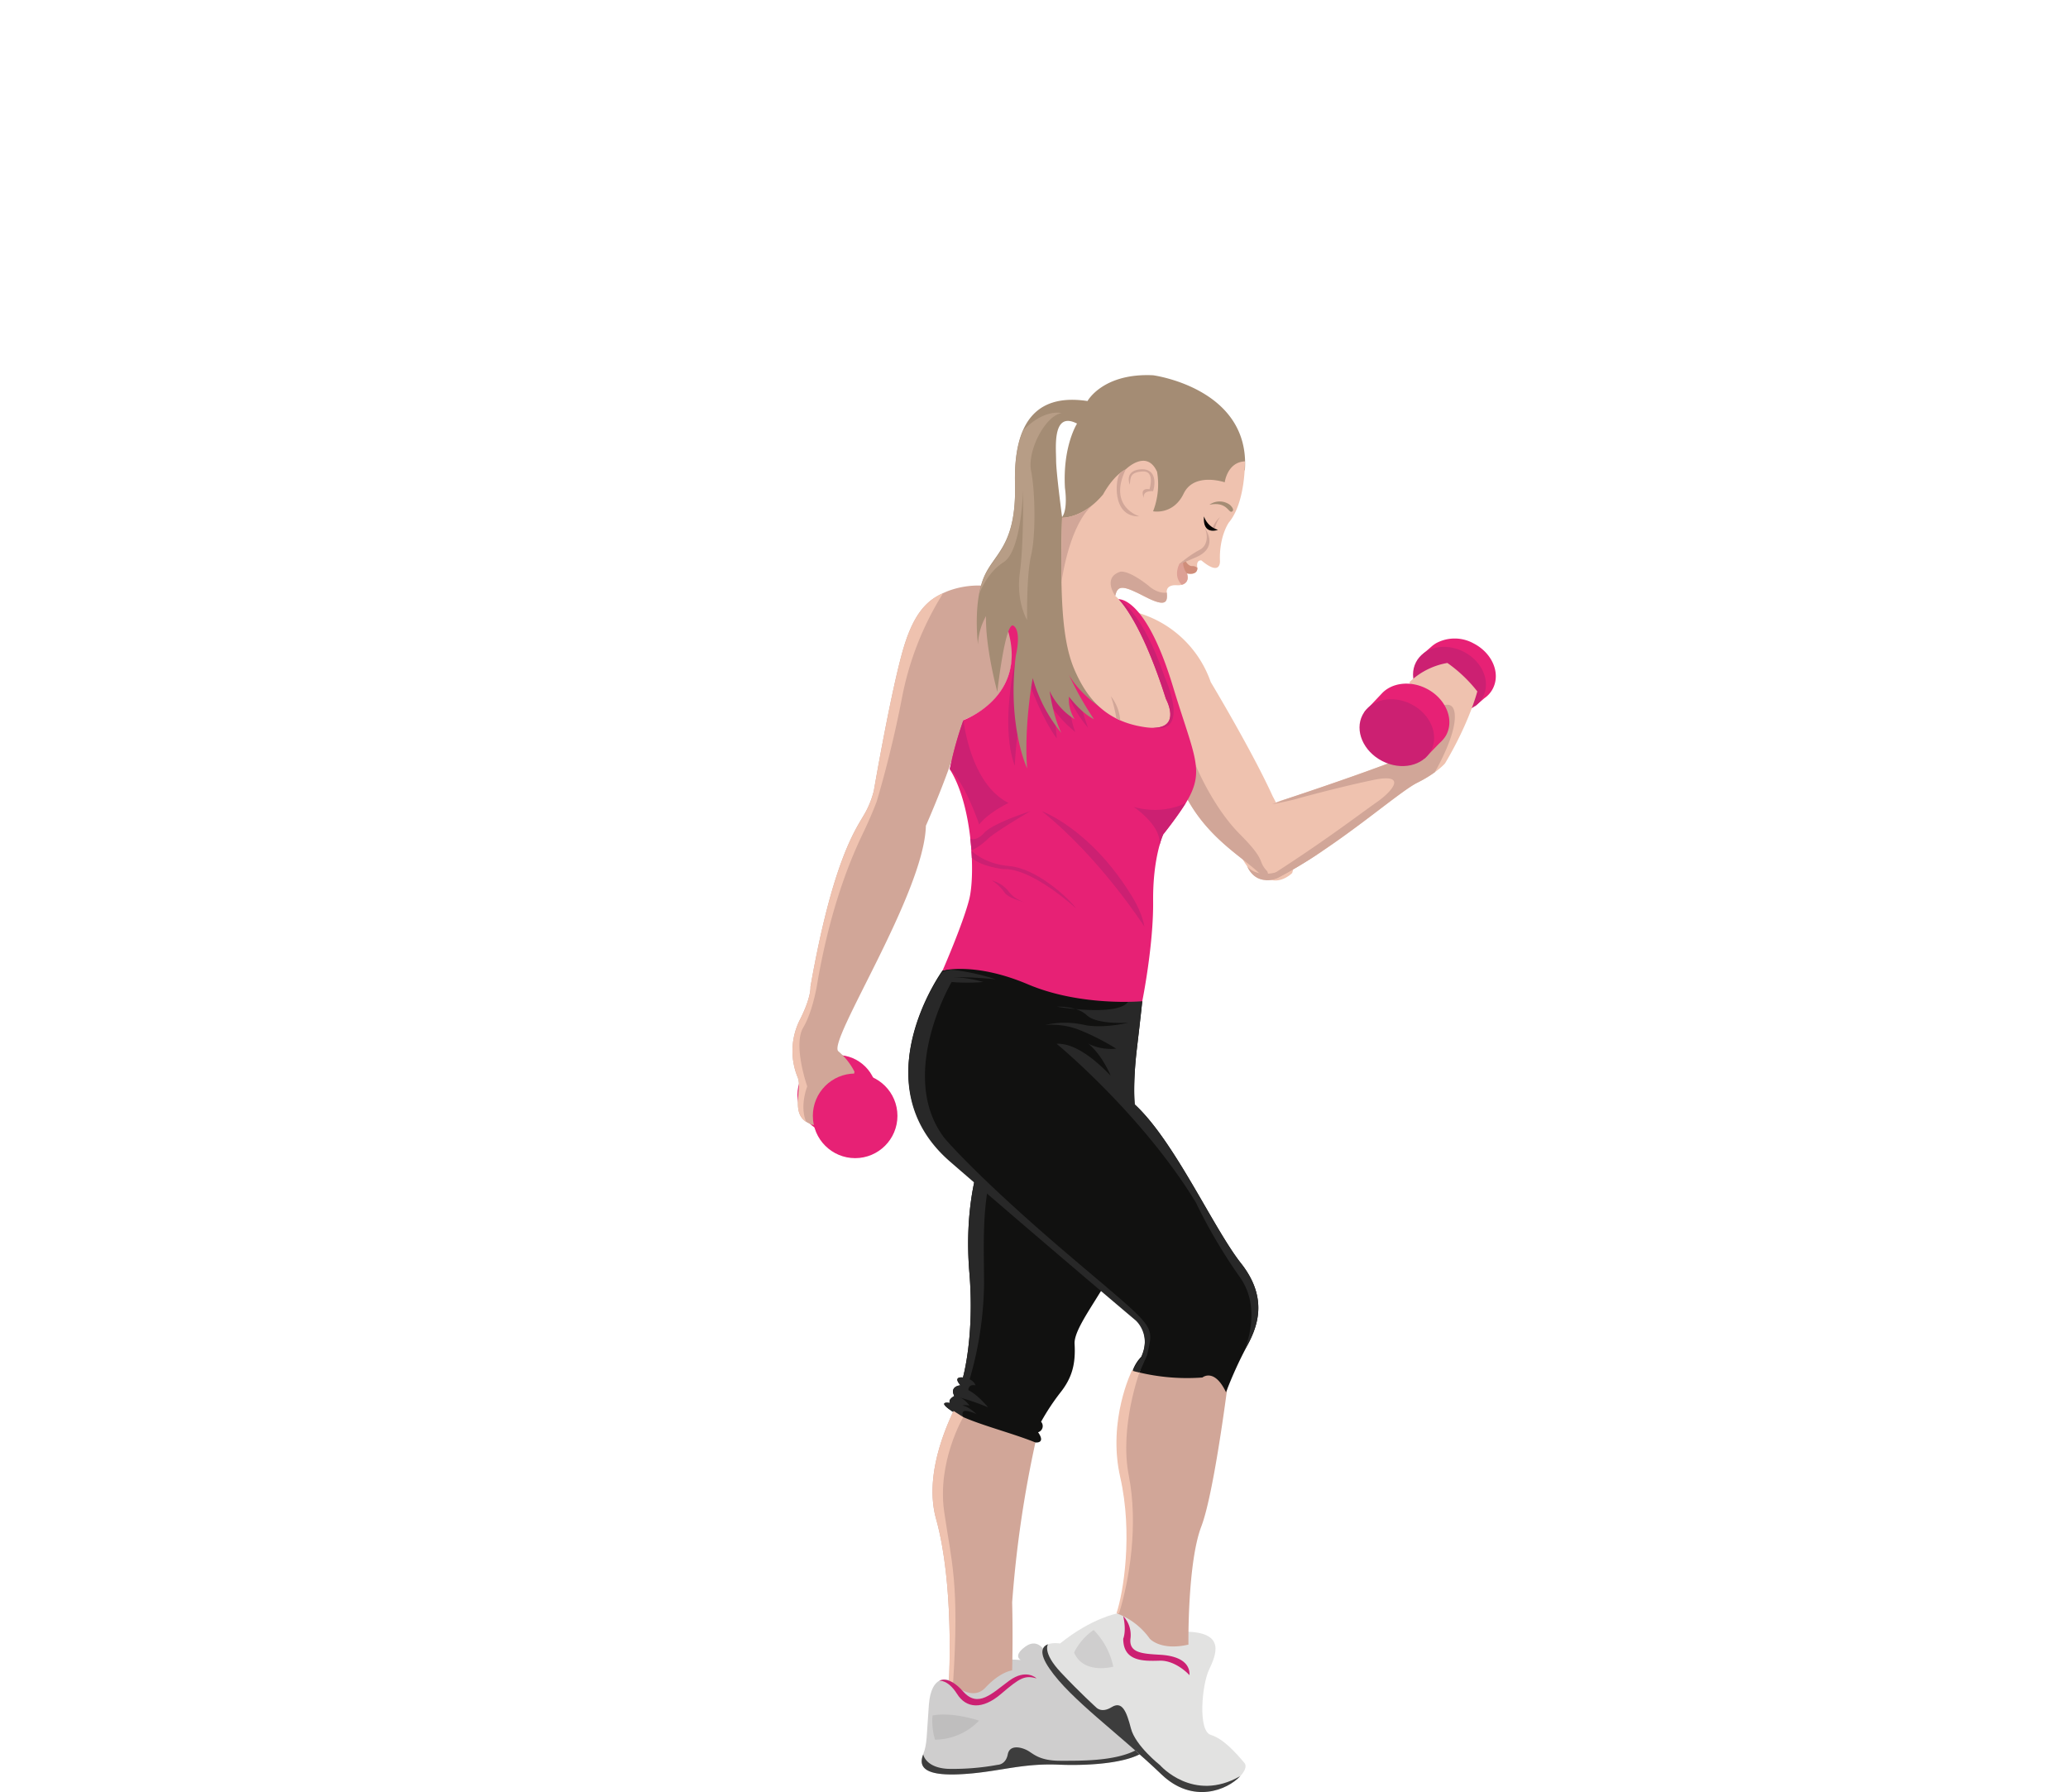 <svg id="Fitness" xmlns="http://www.w3.org/2000/svg" viewBox="0 0 641.94 556.2"><defs><style>.cls-1{fill:#efc2af;}.cls-2{fill:#e72175;}.cls-3{fill:#cc2072;}.cls-4{fill:#d1a698;}.cls-5{fill:#cfcece;}.cls-6{fill:#3d3d3d;}.cls-7{fill:#e2e2e1;}.cls-8{fill:#111110;}.cls-9{fill:#282828;}.cls-10{fill:#a48c74;}.cls-11{fill:#dda095;}.cls-12{fill:#cf8d7a;}.cls-13{fill:#b79d86;}.cls-14{fill:#bfbebe;}</style></defs><title>fitnesser</title><path class="cls-1" d="M395.08,247.16c-6.5-14.28-19.25-35.47-19.25-35.47a34,34,0,0,0-22.12-21.35s-10-2.86-11.54,4.62,4,18.11,11.35,25.67,9.28,10.8,12,18.72l1.1,4.59c6.5,15.25,19,21.75,24.25,27s10.25,0,10.25,0C403.71,262.64,395.08,247.16,395.08,247.16Z"/><path class="cls-2" d="M457.44,199.7a12.12,12.12,0,0,0-11.78,0h0l-.12.09a8.74,8.74,0,0,0-1,.72l0,0-.06.05-.09.08L441.67,203l.65.64c-1.9,4.66.78,10.49,6.28,13.31a13,13,0,0,0,8.44,1.3l.91.9,2.8-2.43a8.5,8.5,0,0,0,1.44-1.25l0,0h0a8.1,8.1,0,0,0,1.21-1.74C465.88,208.91,463.2,202.66,457.44,199.7Z"/><ellipse class="cls-3" cx="449.97" cy="210.93" rx="9.68" ry="11.71" transform="translate(56.77 514.83) rotate(-62.82)"/><path class="cls-1" d="M399.28,248c-3.48.81-6.92,3-9.74,4.52-2.29,1.26-5.13,3.83-5.93,6-1.34,3.67,3.52,10.32,3.52,10.32,3.13,6.73,9.63,3.52,9.63,3.52,18.38-9.52,37.05-26.39,43.23-29.46s8.59-6,8.59-6c7.6-12.78,10-22.31,10-22.31a43.68,43.68,0,0,0-9.29-8.83,22.54,22.54,0,0,0-11.75,5.93l4.41,20-11,5.25c-13.25,5-31.72,11.07-31.72,11.07h0"/><path class="cls-4" d="M394.87,249.63s6.58-1.29,8.22-1.87c0,0,12.58-3.47,23.24-5.69s6,3.45,1,6.93-14.92,11.16-31.23,21.7a22.09,22.09,0,0,0-3.23,2.45,8.71,8.71,0,0,0,3.86-.76c18.38-9.52,37.05-26.39,43.23-29.46a37.44,37.44,0,0,0,5.4-3.24s6.19-10.49,6.25-17.12-5.51-2.68-5.51-2.68l-5.37,6.36,1.2,5.43-11,5.25c-13.25,5-31.72,11.07-31.72,11.07Z"/><path class="cls-2" d="M442.84,213.74c-5.11-2.63-10.91-1.84-14,1.6h0l-5.29,5.59,3.59,2.79a13,13,0,0,0,6.63,7.64,14,14,0,0,0,5.13,1.5l3.31,2.57,4.73-4.88a8.48,8.48,0,0,0,1.08-1.12l.08-.08h0A8.26,8.26,0,0,0,449,228C451.47,223.16,448.73,216.76,442.84,213.74Z"/><ellipse class="cls-3" cx="433.61" cy="227.41" rx="9.91" ry="11.98" transform="translate(33.23 509.24) rotate(-62.82)"/><path class="cls-4" d="M395.54,270.88c8.4-1.88,16.47-7.77,16.71-7.93a150.22,150.22,0,0,1-15.48,9.44s-6.5,3.22-9.63-3.52C387.14,268.87,389.51,272.23,395.54,270.88Z"/><path class="cls-4" d="M393.39,270.43c-3.19-3.3,0-3-8.48-11.49s-13.72-21.38-13.72-21.38a158.84,158.84,0,0,0-10-15.22c-6.57-9-12.57-15.93-14.92-20-3.54-6.07-.16-12-.16-12l-.36.07A5.87,5.87,0,0,0,342,195c-1.58,7.48,4,18.11,11.35,25.67s9.46,10.8,12.15,18.72l1.1,4.59c6.5,15.25,18.92,21.83,24.25,27C395.2,275.19,393.39,270.43,393.39,270.43Z"/><path class="cls-5" d="M294.58,521.44s-5.5-2.25-6.25,7.75-.5,12-1.75,15.25-.75,6.75,11,6.25,19-3.5,31-3,27.25-1,28.75-7-32.75-27.79-32.75-27.79-2.2-4.79-6.25-1.88-1.5,4.17-1.5,4.17l-5.25-.25Z"/><path class="cls-6" d="M297.58,550.69c11.75-.5,19-3.5,31-3,11.33.47,25.56-.84,28.37-6l-1.82-.71-2.73,2.33c-6.68,3.33-16.94,3.17-23.32,3.17s-8.25-2.12-10-3.12-5.62-2.12-6.25,1.13-3.12,3.25-3.12,3.25a76.43,76.43,0,0,1-15.46,1.25c-7-.37-7.67-4.5-7.67-4.5C285.33,547.69,285.83,551.19,297.58,550.69Z"/><path class="cls-7" d="M346.75,500.77s-7.93,1.44-17.68,9.31c0,0-9.75-1.64-3.25,7.86s21.5,20.1,34.75,32.8,28.5-.3,25.75-3.55-6.5-7.5-10.5-8.75-2.75-15.5-.5-20.25,4.94-11.26-6.4-11.75Z"/><path class="cls-4" d="M351.58,425.44s-7.67,15.33-3.67,33,1,36-1.16,42.33a21.83,21.83,0,0,1,10.16,7.83s3.33,3.83,12,1.83c0,0-.33-25.33,4-36.67s9-50.33,9-50.33Z"/><path class="cls-4" d="M321.41,447.69a352,352,0,0,0-7.22,49.64s.28,9.45,0,21.11c0,0-3.61.33-8.28,5.33s-11.33-2.33-11.33-2.33,1.67-29.67-4-50,12.33-45.67,12.33-45.67Z"/><path class="cls-8" d="M303.58,362.44s-4.33,12.67-2.67,32.5-2,32.59-2,32.59-3.33-.5-.75,2.41c0,0-3.5.25-1.92,3.33,0,0-2.08,1.08-1.33,2.17,0,0-4.5-.83.67,2.58s17.58,6.33,25.83,9.67c0,0,3.33.42.83-3.17a2,2,0,0,0,.93-3.25,70.32,70.32,0,0,1,6.07-9.17c3.67-4.67,4.67-9,4.33-15s11.67-18.78,16.67-33.06Z"/><path class="cls-9" d="M303.58,362.44s-4.33,12.67-2.67,32.5-2,32.59-2,32.59-3.33-.5-.75,2.41c0,0-3.5.25-1.92,3.33,0,0-2.08,1.08-1.33,2.17,0,0-4.5-.83.67,2.58a23.68,23.68,0,0,0,3.44,1.8s-.92-2,.81-1.93a9.83,9.83,0,0,1,3.25,1s-2.25-2.3-4.31-2.67c0,0,.38-.25,2.16,0,0,0-1.51-2.08-3.09-2.5a71.53,71.53,0,0,1,8.88,3.07s-3.18-3.91-6.12-5.32c0,0-.12-2,2.25-1.5a3.53,3.53,0,0,0-1.87-1.87,109.73,109.73,0,0,0,4.49-30c-.1-13.76-.5-21.72,2-33.82Z"/><path class="cls-1" d="M290.58,471.44c5.67,20.33,4,50,4,50s.18.2.5.5l.78.25c2-31-.53-37.5-2.77-53S299,439.83,299,439.83l-3-1.93C291.65,447.09,287.4,460,290.58,471.44Z"/><circle class="cls-2" cx="259.89" cy="339.79" r="12.35"/><path class="cls-8" d="M292.58,301.19s-25.33,34.92,2.33,58.92,57.67,49.33,57.67,49.33,5,4.33,1.67,11.67a11.77,11.77,0,0,0-2.67,4.33,64.09,64.09,0,0,0,21.67,2.09s3.67-3.09,7.33,4.58a124.12,124.12,0,0,1,6.33-14c3.33-6,7-15-1.67-26s-20.67-38-33-49.33c0,0-.67-6,.67-17.31s1.67-14.77,1.67-14.77l-45.67-13.58Z"/><path class="cls-9" d="M328.08,312.44s2.49.43,5.82.74A18.76,18.76,0,0,0,328.08,312.44Z"/><path class="cls-9" d="M385.24,392.11c-8.29-10.52-19.63-35.67-31.39-47.75h0c-.54-.55-1.07-1.08-1.61-1.58l-.06-.08.05.07c0-.15-.65-6.08.67-17.3s1.67-14.77,1.67-14.77l-2.24-.67-2.1.86c-2.12,3-10.52,2.84-16.35,2.29a9,9,0,0,1,3.51,1.93c3.17,3,12.83,2.3,12.83,2.3s-8,2-14,.61a27.06,27.06,0,0,0-11.72.09,23.84,23.84,0,0,1,10.87,1.67,74.13,74.13,0,0,1,11.11,5.69,16,16,0,0,1-8.65-1.53c4.33,3.49,6.94,9.92,6.94,9.92h0c-4.78-5-11.14-10.17-16.78-9.91,0,0,26.44,21.75,43.22,49.25a164,164,0,0,0,13.53,23c7.5,10.25,1.35,23.28,1.35,23.29.24-.47.49-.93.74-1.37C390.24,412.11,393.91,403.11,385.24,392.11Z"/><path class="cls-4" d="M304.58,181.74a27,27,0,0,0-10.33,1.7c-4.83,2-9.83,4.67-13.67,17.33s-9.33,44.67-9.33,44.67a28.1,28.1,0,0,1-3.17,7.67c-2.5,4.33-9.67,14.33-16.5,53.17,0,0,.33,3-3.17,10a21.49,21.49,0,0,0-.83,18c1.83,4.33-3.33,12.83,5.33,15l10.5-6.17,1.83-10.5a20.35,20.35,0,0,0-5-6.33c-3.5-3,26.67-49,27.17-70,0,0,9.33-21,11.67-32.83,0,0,20.67-6.83,13.67-30Z"/><path class="cls-2" d="M347.26,186s8.32-1,16.82,27,11.75,27-3,46c0,0-3.26,7-3.13,20.75s-3.37,31-3.37,31-19,1.75-35.5-5.25-26.5-4.25-26.5-4.25,6.25-14.25,8.25-22,1-29.5-6-40.5a102.65,102.65,0,0,1,4.25-15.25s22.25-8,12.5-31.5l-4.5-8.5"/><path class="cls-3" d="M315,206s-4.53,19.4,0,31.67c0,0,.68-17,4.48-25.73,0,0,3.8,10.75,8.55,17.25a75.68,75.68,0,0,0-1.23-9.36,38.34,38.34,0,0,0,7,7.36s-1.57-3.19-2.07-11a39.81,39.81,0,0,0,6,9.67s-3.75-11-3.75-11.87v.83Z"/><path class="cls-10" d="M357.95,116.47c-15.63-.75-20.37,8-20.37,8-14.75-2.25-23,5.25-22.5,25.5s-7,21.75-10,30-1.5,20-1.5,20a19.2,19.2,0,0,1,2.5-8.75c-.25,9.75,3.5,23.5,3.5,23.5s2.5-22.25,5.05-20.5.7,9.25.7,9.25c-2.75,21.75,3.5,35,3.5,35-1-13.5,1.75-28,1.75-28a46.52,46.52,0,0,0,8.88,17c-2.62-5.25-3.63-13-3.63-13a20.52,20.52,0,0,0,7.75,8.75,11.4,11.4,0,0,1-1.75-7c4.25,5.5,7.75,7,7.75,7a99.65,99.65,0,0,1-7.75-13.75c3.5,6.25,10.49,10.58,10.49,10.58L342.08,182l19.75-19,19.25-9.25,5.36-8C388.05,120.47,357.95,116.47,357.95,116.47Zm-27.37,35s1,6.5-.89,9c0,0-1.86-13.86-1.86-17.68s-1.25-15.32,6.5-11.32C334.33,131.47,329.83,138.47,330.58,151.47Z"/><path class="cls-1" d="M386.44,143.19s.25,12.75-5,19c0,0-3,4.25-2.75,11.75,0,0,.5,5.25-5.75,0,0,0-1.75-.33-1.25,2.33,0,0,.25,2.42-3.25,1.67,0,0,1.39,3.78-3,3.71,0,0-3.51-.46-3.26,2.29s0,4.75-6.75,1.25-8.5-3.75-9.25-.25c0,0,7.25,5.25,15.75,32,0,0,5.75,10.5-6.5,8.75s-18-9-21.75-17.5-4.75-21-4-47.5c0,0,6.5.25,12.75-7.25,0,0,3-5.75,7-7.75,0,0,6.5-6.5,9.75.75a23.24,23.24,0,0,1-1.24,12.25s6.24,1.25,9.49-5.5,12.75-3.5,12.75-3.5S380.94,143.44,386.44,143.19Z"/><path class="cls-4" d="M353.7,160.25s-9.9-2.81-4.26-14.56c0,0-.39,0-1.67,1.08C346.25,148,344.83,160.57,353.7,160.25Z"/><path class="cls-4" d="M344.85,216.11a44.55,44.55,0,0,1,1.69,6.87c.39.2.78.39,1.19.57A13.65,13.65,0,0,0,344.85,216.11Z"/><path class="cls-11" d="M366.86,181.5s-2.77-2.2-.78-6.47l1.15-.91,1.2,3.82S369.65,180.65,366.86,181.5Z"/><path class="cls-12" d="M371.69,176.27a2.27,2.27,0,0,0-1.74-.58c-1.25,0-2.19-2-2.19-2l-.52,1a5.77,5.77,0,0,0,1.2,3.29S371.68,178.76,371.69,176.27Z"/><path class="cls-13" d="M317.68,133.49c-1.87,4.09-2.77,9.61-2.6,16.7.5,20.25-7,21.75-10,30a27.25,27.25,0,0,0-1.13,4.26s2.14-6.51,7.63-10,6-22.25,6-22.25.25,16.45-1,25.48,2.25,14.77,2.25,14.77-.25-13.75,1.25-20.12,1.25-19.87,0-26.12,4.26-17,9.38-18C329.46,128.19,324.27,126.79,317.68,133.49Z"/><path class="cls-4" d="M366.58,174.69a29.77,29.77,0,0,1,5.75-4c3-1.5,2.5-5.5,1.5-7,0,0,4.94,6-2.53,9.25S366.58,174.69,366.58,174.69Z"/><path class="cls-1" d="M292.35,184.28c-4.22,2-8.44,5.48-11.77,16.5-3.83,12.67-9.33,44.67-9.33,44.67a28.1,28.1,0,0,1-3.17,7.67c-2.5,4.33-9.67,14.33-16.5,53.17,0,0,.33,3-3.17,10a21.49,21.49,0,0,0-.83,18c1.6,3.78-2.13,10.74,2.66,13.89-2.09-5,.34-11,.34-11s-4.49-12.77-1.25-18.25,4.5-14.5,4.5-14.5c4.75-27,12.25-42,14.5-46.75s3.75-8.75,3.75-8.75,4.5-14.5,8-32.83a94.35,94.35,0,0,1,12.48-31.66Z"/><path class="cls-1" d="M347.72,458.38c4,17.64,1,35.94-1.14,42.3l.81,0c3.25-10.5,6-27.5,3-42.75s3.55-32.67,3.55-32.67l-.14-.09-2.41.16S343.72,440.71,347.72,458.38Z"/><circle class="cls-2" cx="265.45" cy="346.32" r="13.13"/><path class="cls-9" d="M331.08,388.94c-28.33-24.17-38-35.83-38-35.83-14.65-19.5,2.32-48.33,2.32-48.33a59.44,59.44,0,0,0,9.83,0,38.16,38.16,0,0,0-9.33-1.5,119.6,119.6,0,0,1,13.17.67,65.73,65.73,0,0,0-14-3l-2.52.63s-25.33,34.92,2.33,58.92,57.67,49.33,57.67,49.33,5,4.33,1.67,11.67a12.25,12.25,0,0,0-2.54,4l2,.51,2.39-5.38C358.24,410.61,359.41,413.11,331.08,388.94Z"/><path class="cls-4" d="M355.08,154.57s-1.62-3.25,1.75-2.75c0,0,1.84-5.75-2.14-5.5s-3.73,1.87-4,4.12c0,0-1.75-4.17,3-4.75s5.24,3.5,4.25,6.75C357.95,152.44,354.58,152.07,355.08,154.57Z"/><path class="cls-4" d="M356.45,181.72c-6.5-5.09-8.73-4.27-8.73-4.27-5.6,1.88-1.53,7.49-1.53,7.49.75-3.5,2.5-3.25,9.25.25s7,1.5,6.75-1.25C359.05,184.32,356.45,181.72,356.45,181.72Z"/><path class="cls-4" d="M329.51,180.68c.36-2.61,2.78-18.11,9.73-24h0c-5.08,4.19-9.53,4-9.53,4C329.47,168.48,329.4,175.06,329.51,180.68Z"/><path class="cls-4" d="M378.74,160.45a9.25,9.25,0,0,0-2.37,3.43l.71.39A9.37,9.37,0,0,1,378.74,160.45Z"/><path d="M373.74,160.26a6.43,6.43,0,0,0,4.33,4.18S373.24,166.33,373.74,160.26Z"/><path class="cls-10" d="M375.43,156.66a5.4,5.4,0,0,1,6.32,0s1.75,1.54.67,2.12S380.94,155.54,375.43,156.66Z"/><path class="cls-3" d="M323.41,251.77s14.83,5.33,27.5,25.67c0,0,3.5,5.17,4.33,10.17C355.24,287.61,341.58,266.27,323.41,251.77Z"/><path class="cls-3" d="M301.54,264s3.87,4.15,11.87,4.82,17.83,9.33,20.67,13.17c0,0-13.67-12.67-22.67-12.25,0,0-6.65-.69-9.74-3.47Z"/><path class="cls-3" d="M359.85,262.64a25.68,25.68,0,0,1,1.23-3.7,111.58,111.58,0,0,0,7-9.73c-.07,0-6.71,3.88-16.16,1.23C351.91,250.44,361.09,256.54,359.85,262.64Z"/><path class="cls-3" d="M359.67,263.3h0l0-.09Z"/><path class="cls-3" d="M357.95,225.88h0c11.75,1.95,3.63-15.61,3.63-15.61-7-20.66-14.32-24.32-14.32-24.32h0c2.31,2.51,8.12,10.34,14.68,31C361.94,216.94,366.83,225.88,357.95,225.88Z"/><path class="cls-3" d="M299.08,223.44s2,19.79,14,25.77c0,0-6.33,3-9.13,6.71,0,0-4.12-12.48-9.12-17.23A124.1,124.1,0,0,1,299.08,223.44Z"/><path class="cls-3" d="M301.2,260.18s1.62,1.26,4.37-1.74,14.25-6.67,14.25-6.67-11,6.42-13.25,8.67a19.39,19.39,0,0,1-5,3.51Z"/><path class="cls-3" d="M307.91,273.27a9.73,9.73,0,0,1,5.12,3.33,9.43,9.43,0,0,0,4.78,3.33s-4.4-1-5.86-2.75A14.23,14.23,0,0,0,307.91,273.27Z"/><path class="cls-3" d="M348.67,501.59a8.53,8.53,0,0,1,2.24,7c-.5,4.5,3.83,4.67,9.33,5s9.17,2.33,9,6.33c0,0-4.17-4.67-9.33-4.5s-11.24.18-11.24-6.83C348.67,508.61,349.73,506.24,348.67,501.59Z"/><path class="cls-3" d="M291.58,521.65s2.67-.42,5.5,4.08,7.83,5,13.67,0,7.33-5.83,11-4.83c0,0-3.16-3.17-8.5.75S303.62,530.22,299,525,291.58,521.65,291.58,521.65Z"/><path class="cls-6" d="M385,551.24h0c-14.68,8.42-24.94-3.42-24.94-3.42s-7.62-6-9-11.37-2.75-8.62-6-6.6-4.87,0-4.87,0-5-4.52-10.87-10.77-4-8.75-4-8.75h0c-1.82.68-3,2.58.5,7.62,6.5,9.5,21.5,20.1,34.75,32.8C370.26,560,381,555.57,385,551.24Z"/><path class="cls-5" d="M345.58,517.27s-9.17,2.59-12.17-4.37a18.26,18.26,0,0,1,6.08-7A22.84,22.84,0,0,1,345.58,517.27Z"/><path class="cls-14" d="M289.47,532.44s5.1-1.34,14.44,1.58a19.16,19.16,0,0,1-13.67,5.92A20.6,20.6,0,0,1,289.47,532.44Z"/></svg>